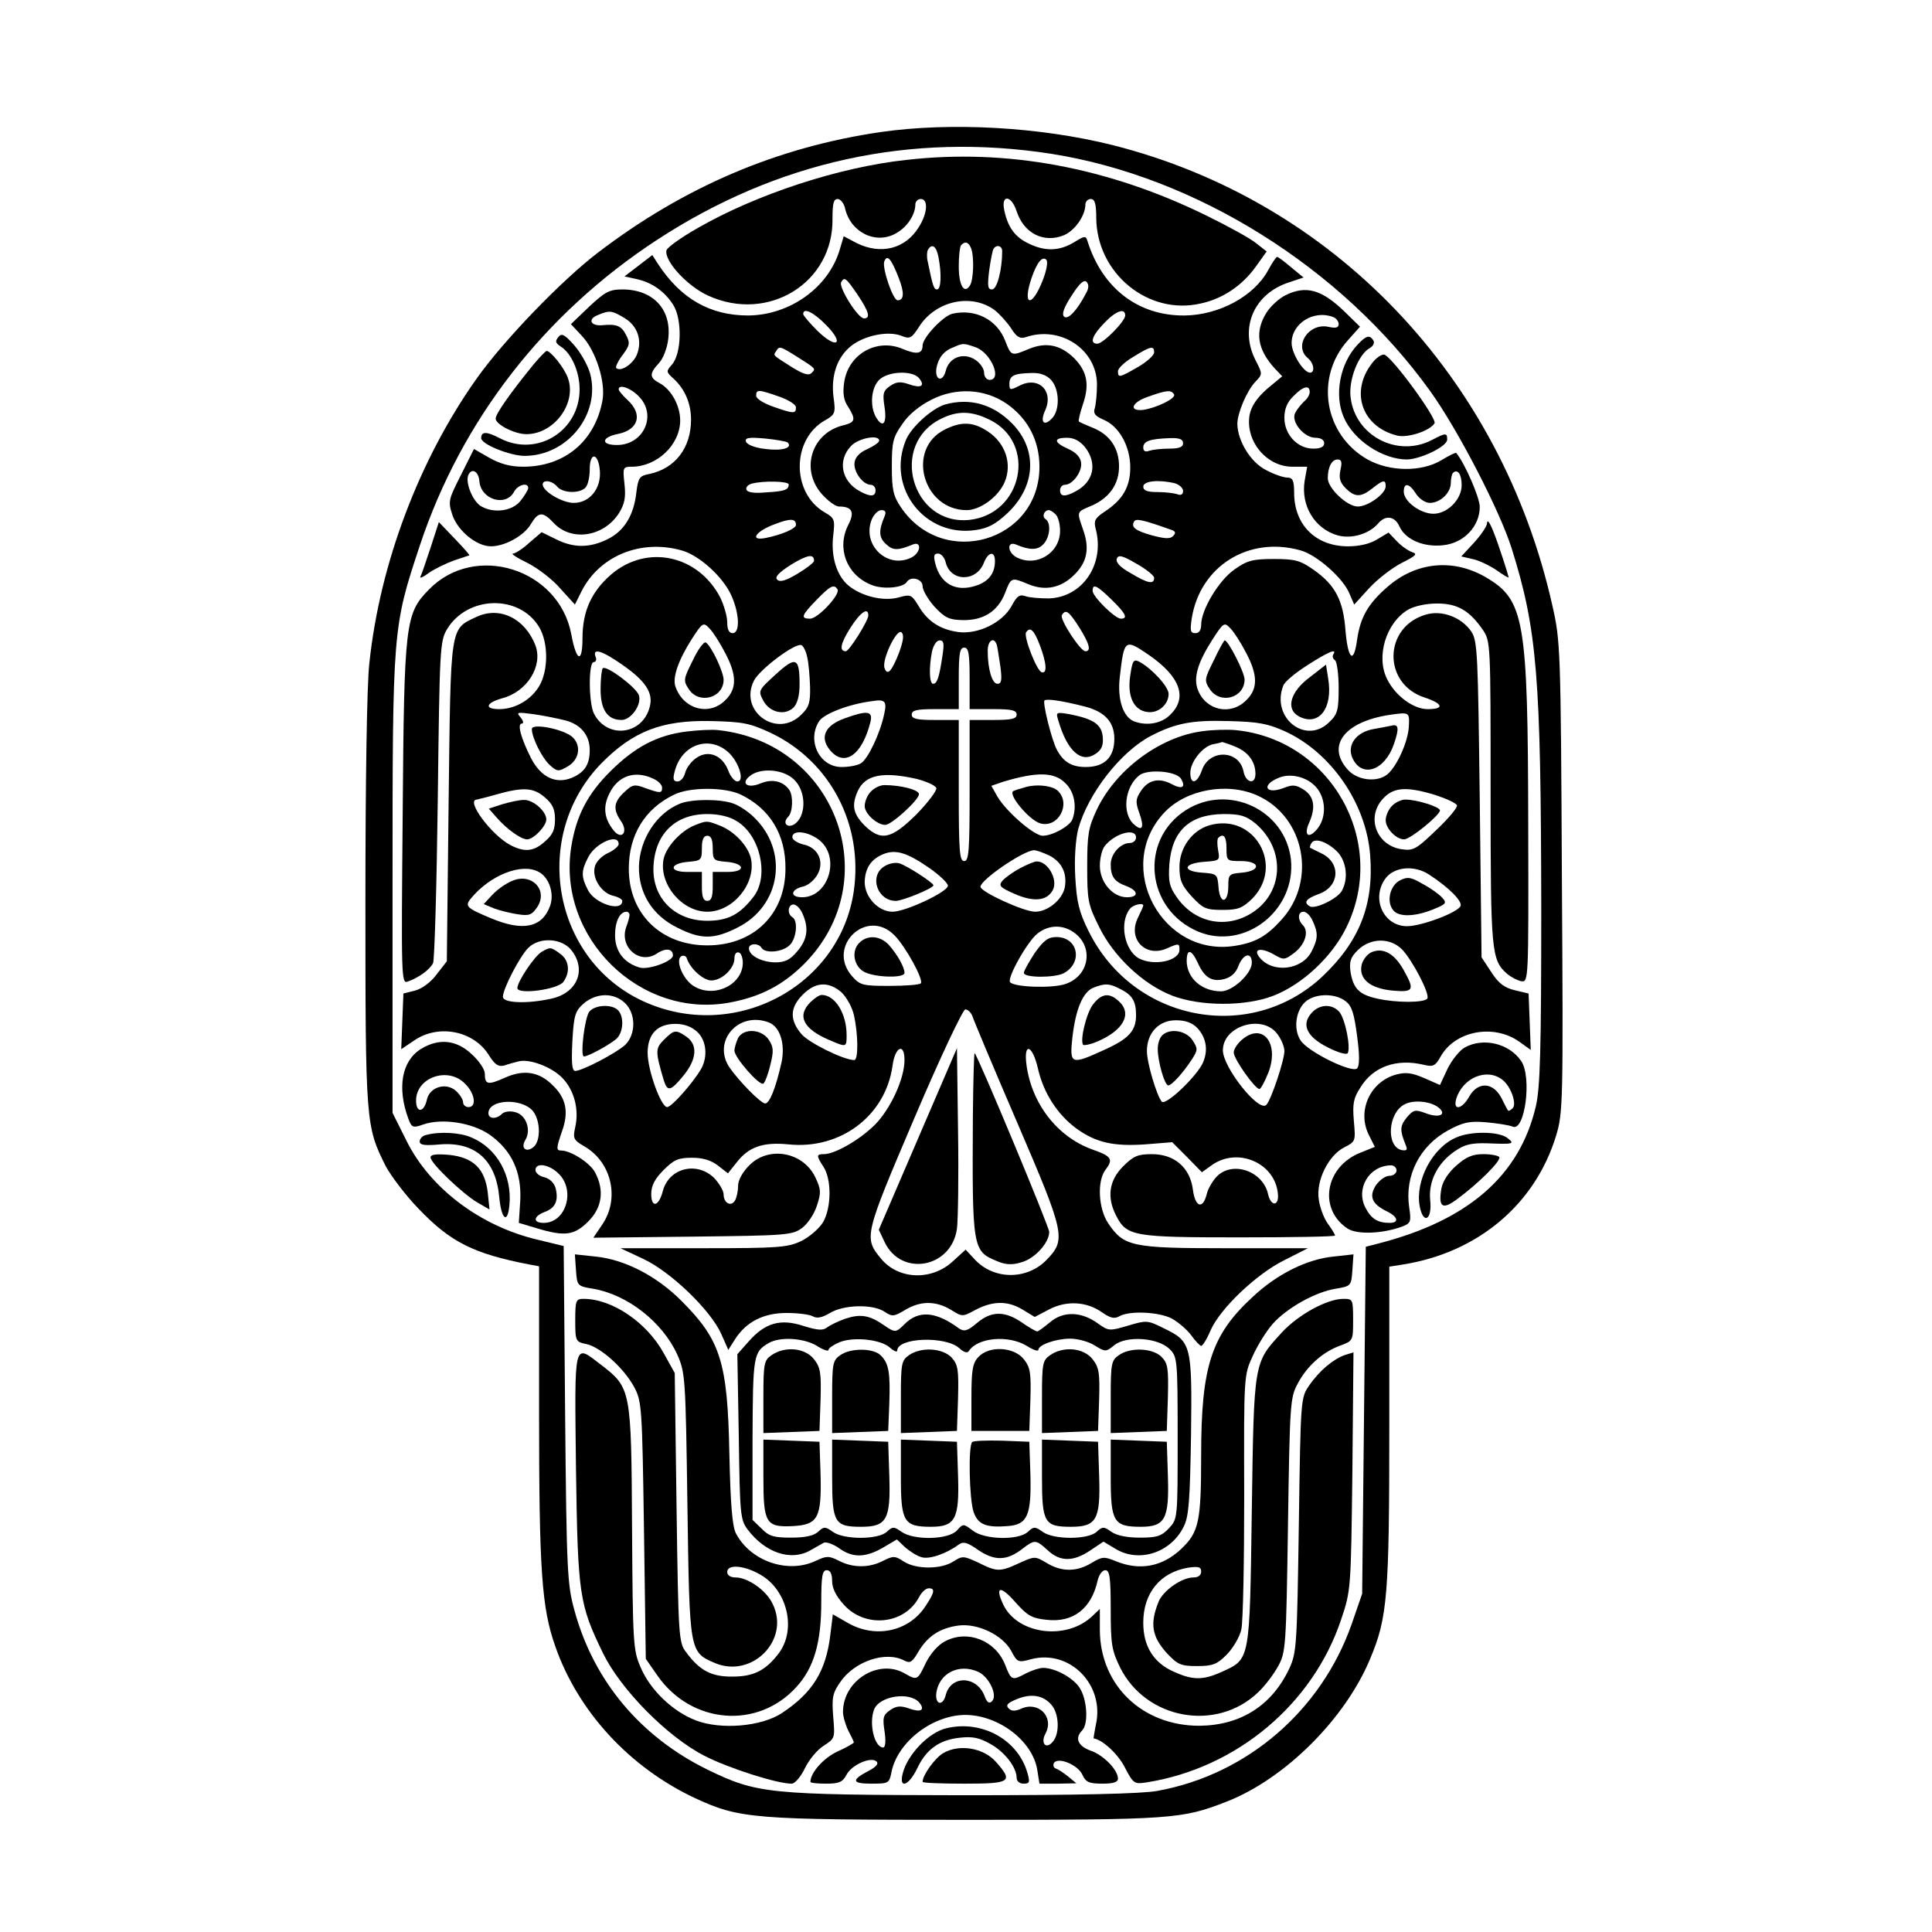 <?xml version="1.0" standalone="no"?>
<!DOCTYPE svg PUBLIC "-//W3C//DTD SVG 20010904//EN"
 "http://www.w3.org/TR/2001/REC-SVG-20010904/DTD/svg10.dtd">
<svg version="1.0" xmlns="http://www.w3.org/2000/svg"
 width="534pt" height="534pt" viewBox="0 0 534 534"
 preserveAspectRatio="xMidYMid meet">
<g transform="translate(0,534) scale(0.1,-0.1)"
fill="#000000" stroke="none">
<path d="M2434 4975 c-287 -42 -544 -152 -781 -333 -100 -76 -262 -244 -336
-349 -158 -223 -267 -510 -296 -785 -7 -56 -11 -335 -11 -661 0 -611 1 -620
56 -730 15 -28 56 -82 91 -118 88 -92 151 -124 306 -154 l27 -5 0 -403 c0
-436 7 -541 45 -648 63 -180 205 -334 386 -419 124 -57 157 -60 749 -60 573 0
597 2 722 51 160 63 326 228 395 394 48 114 53 174 53 644 l0 440 38 6 c207
33 365 166 423 356 19 63 20 88 16 715 -3 629 -4 652 -26 749 -142 635 -606
1120 -1216 1274 -200 50 -446 64 -641 36z m471 -60 c401 -63 803 -315 1048
-656 77 -107 192 -330 225 -434 71 -226 81 -355 82 -995 0 -393 -3 -497 -15
-548 -45 -192 -187 -315 -435 -379 l-35 -9 -5 -479 -5 -480 -29 -84 c-84 -239
-289 -416 -537 -461 -44 -8 -215 -12 -539 -12 -537 1 -567 4 -705 71 -185 91
-314 245 -367 439 -20 72 -22 107 -26 543 l-4 465 -70 17 c-160 37 -300 143
-365 275 l-38 76 0 630 c0 710 0 711 76 940 115 345 343 639 655 843 332 217
702 298 1089 238z"/>
<path d="M2505 4898 c-186 -20 -414 -95 -576 -188 -46 -26 -85 -54 -87 -62 -6
-30 58 -99 115 -125 166 -76 347 35 344 213 0 41 3 54 14 54 8 0 18 -12 21
-27 16 -67 87 -100 142 -67 30 17 52 51 52 79 0 8 7 15 15 15 21 0 19 -39 -5
-77 -37 -61 -105 -78 -172 -45 l-36 19 -11 -37 c-31 -105 -138 -181 -253 -182
-105 0 -186 46 -249 142 l-16 25 -39 -30 -38 -29 32 -7 c43 -9 79 -34 103 -72
25 -40 23 -135 -4 -165 -16 -18 -16 -20 4 -38 32 -29 49 -69 49 -114 0 -78
-44 -135 -115 -150 -27 -5 -31 -10 -36 -50 -7 -64 -33 -107 -79 -130 -50 -25
-95 -25 -144 0 l-39 19 -34 -29 c-18 -17 -39 -30 -45 -30 -7 0 11 -12 40 -26
28 -14 70 -46 91 -71 l40 -44 19 38 c50 97 163 143 275 112 49 -13 115 -73
138 -124 23 -50 25 -105 4 -105 -10 0 -15 10 -15 30 0 17 -9 47 -19 68 -61
118 -203 149 -302 64 -54 -47 -79 -101 -79 -176 0 -71 -17 -65 -31 11 -34 181
-266 254 -393 124 -66 -67 -69 -91 -73 -623 -4 -450 -4 -468 14 -461 31 11 61
33 70 51 4 9 10 213 13 452 5 415 6 437 25 470 56 94 200 98 255 7 26 -43 26
-121 0 -164 -23 -38 -67 -63 -110 -63 -42 0 -38 17 8 30 69 18 113 89 92 146
-29 75 -99 109 -163 79 -74 -35 -71 -19 -77 -511 l-5 -441 -28 -36 c-16 -22
-41 -40 -60 -45 l-32 -8 -3 -77 -3 -77 37 25 c67 45 163 26 205 -41 17 -27 26
-33 43 -29 11 4 29 9 38 11 30 9 93 -15 122 -45 33 -34 47 -87 36 -136 -7 -32
-5 -36 26 -54 75 -44 97 -144 49 -215 l-25 -37 274 3 c260 3 276 4 303 24 15
11 34 39 41 62 12 36 11 45 -4 77 -33 71 -129 89 -183 34 -19 -19 -31 -41 -31
-57 0 -15 -4 -33 -9 -41 -11 -17 -31 -6 -31 18 0 10 -12 30 -26 45 -48 47
-125 28 -142 -36 -11 -43 -32 -48 -32 -8 0 23 10 42 34 66 29 29 41 34 79 34
30 0 53 -7 72 -22 l27 -21 24 30 c33 43 73 57 143 50 144 -15 269 79 288 218
7 52 33 64 33 15 0 -51 -38 -134 -81 -178 -42 -42 -111 -82 -142 -82 -21 0
-21 -4 -1 -35 23 -35 22 -113 -1 -153 -11 -18 -38 -41 -60 -52 -38 -18 -63
-20 -271 -20 l-229 0 64 -30 c76 -36 186 -142 215 -208 l19 -43 19 30 c31 48
79 72 142 72 31 0 63 -4 72 -9 12 -7 26 -4 48 9 38 23 117 25 150 4 22 -15 27
-14 57 4 43 26 85 26 127 1 32 -20 32 -20 69 0 48 25 89 25 130 0 l33 -20 40
21 c48 25 104 22 147 -9 22 -15 33 -18 47 -10 28 16 109 12 144 -6 17 -9 42
-30 54 -46 12 -17 25 -30 28 -30 4 0 16 19 26 43 27 61 127 156 204 194 l65
33 -230 0 c-257 0 -279 5 -322 69 -27 40 -31 116 -8 147 23 30 18 38 -36 57
-97 35 -168 127 -182 235 -8 63 17 54 32 -12 15 -66 53 -126 106 -165 54 -39
102 -50 190 -44 l75 6 41 -41 41 -42 28 20 c71 50 174 6 182 -79 4 -35 -19
-37 -27 -2 -14 65 -100 94 -143 48 -11 -12 -24 -34 -27 -49 -11 -42 -32 -34
-38 15 -8 60 -51 97 -113 97 -39 0 -51 -5 -80 -34 -39 -39 -45 -86 -19 -136
29 -57 48 -60 340 -60 146 0 265 2 265 5 0 3 -9 18 -20 33 -11 15 -22 45 -25
67 -8 52 27 122 71 144 31 16 31 17 26 73 -4 47 -1 63 18 92 35 58 100 81 175
63 26 -6 32 -4 47 23 40 71 146 91 217 41 l32 -23 -3 78 -3 78 -38 9 c-29 7
-45 19 -65 50 l-27 41 -5 436 c-5 400 -6 438 -23 464 -27 40 -82 61 -127 47
-117 -35 -118 -192 -2 -229 51 -17 55 -32 8 -32 -39 0 -88 36 -111 81 -33 62
-5 157 57 194 18 10 50 17 80 17 56 0 89 -19 126 -72 22 -33 22 -34 22 -452 0
-441 2 -461 46 -500 11 -9 28 -18 39 -20 20 -3 20 2 19 432 -1 569 -10 622
-118 685 -90 52 -192 42 -271 -27 -54 -47 -75 -84 -84 -146 -9 -68 -25 -56
-32 24 -6 84 -28 127 -88 169 -37 26 -51 30 -110 30 -58 0 -74 -4 -109 -29
-43 -30 -92 -111 -92 -153 0 -15 -6 -23 -16 -23 -14 0 -15 7 -10 41 23 144
157 228 300 188 45 -12 119 -77 136 -120 l13 -30 41 45 c23 25 63 56 90 70 40
20 45 25 29 30 -11 4 -30 17 -42 30 l-23 24 -32 -19 c-19 -12 -49 -19 -80 -19
-89 0 -149 59 -149 148 0 34 -4 42 -19 42 -10 0 -37 9 -59 21 -42 21 -78 80
-79 127 0 30 26 92 50 117 20 21 20 21 0 60 -45 89 -4 184 94 215 l39 13 -34
28 c-19 16 -36 29 -39 29 -3 0 -14 -17 -25 -37 -39 -72 -136 -124 -231 -125
-128 -1 -227 75 -268 205 -5 16 -7 16 -38 -3 -40 -24 -79 -25 -123 -4 -39 18
-59 45 -69 92 -10 45 19 44 34 -2 20 -61 75 -89 131 -66 30 13 59 54 59 85 0
8 7 15 15 15 11 0 15 -13 15 -52 1 -153 143 -270 288 -237 61 13 115 49 153
102 l30 42 -28 22 c-15 13 -77 47 -138 77 -271 133 -552 186 -830 154z m179
-244 c9 -23 7 -87 -3 -103 -16 -25 -31 0 -31 53 0 29 3 56 7 59 11 11 20 8 27
-9z m-90 -25 c9 -47 7 -89 -4 -89 -9 0 -12 10 -26 78 -3 13 -2 27 1 32 11 18
23 10 29 -21z m176 17 c0 -51 -14 -106 -28 -106 -12 0 -13 9 -8 52 4 28 9 55
12 60 8 13 24 9 24 -6z m-286 -74 c16 -41 15 -62 -3 -62 -13 0 -43 89 -37 107
8 21 19 9 40 -45z m398 -7 c-30 -77 -57 -71 -31 6 15 44 30 62 41 51 5 -5 1
-29 -10 -57z m-512 -39 c32 -48 37 -66 18 -66 -17 0 -71 87 -63 100 9 15 12
14 45 -34z m631 2 c-25 -48 -50 -73 -60 -63 -7 7 0 26 21 58 21 33 34 45 41
38 7 -7 7 -18 -2 -33z m-252 -45 c14 -11 35 -34 46 -51 15 -24 25 -29 40 -24
96 33 197 -34 197 -131 0 -25 -3 -55 -6 -65 -5 -15 1 -22 24 -32 43 -18 74
-73 74 -132 0 -54 -21 -90 -72 -123 -25 -17 -29 -24 -24 -45 27 -98 -35 -191
-129 -194 -24 0 -53 2 -64 6 -17 6 -24 1 -39 -27 -25 -46 -93 -79 -147 -72
-50 7 -85 29 -110 72 -19 31 -22 33 -54 24 -42 -12 -101 2 -138 31 -34 27 -51
81 -44 140 5 44 4 48 -24 64 -92 54 -91 202 1 254 28 16 30 20 24 63 -8 61 10
113 50 144 37 28 100 41 137 27 24 -10 29 -7 50 26 46 71 144 92 208 45z
m-465 -42 c52 -53 28 -67 -25 -15 -21 21 -39 42 -39 46 0 19 29 5 64 -31z
m826 27 c0 -16 -61 -78 -77 -78 -22 0 -15 22 19 57 32 34 58 43 58 21z m-907
-114 c54 -34 52 -33 40 -45 -8 -8 -23 -3 -54 16 -55 35 -52 32 -44 44 9 15 10
15 58 -15z m987 12 c0 -8 -20 -26 -44 -40 -52 -30 -56 -31 -56 -12 0 8 19 26
43 40 48 30 57 31 57 12z m-1037 -122 c26 -9 47 -22 47 -30 0 -18 -6 -18 -63
2 -26 9 -47 22 -47 30 0 18 6 18 63 -2z m1092 6 c7 -11 -50 -38 -86 -43 -40
-4 -31 21 13 36 53 19 65 20 73 7z m-1068 -133 c15 -15 -15 -24 -61 -18 -29 3
-51 12 -54 20 -4 11 7 13 52 9 31 -3 59 -8 63 -11z m1093 -2 c0 -11 -11 -15
-39 -15 -22 0 -46 -3 -55 -6 -10 -4 -16 -1 -16 9 0 18 19 24 73 26 27 1 37 -3
37 -14z m-1090 -114 c0 -15 -11 -19 -64 -22 -31 -3 -51 0 -53 8 -2 6 4 13 14
16 33 9 103 7 103 -2z m1068 3 c12 -4 22 -13 22 -21 0 -10 -6 -13 -16 -9 -9 3
-33 6 -55 6 -28 0 -39 4 -39 15 0 16 44 20 88 9z m-1048 -115 c0 -10 -39 -27
-84 -36 -46 -9 -27 19 25 38 44 17 59 16 59 -2z m1039 -14 c11 -4 11 -9 3 -17
-8 -8 -23 -7 -57 2 -47 13 -60 23 -50 39 5 9 28 3 104 -24z m-989 -85 c0 -5
-21 -21 -46 -36 -32 -19 -48 -24 -56 -16 -7 7 4 19 38 41 46 28 64 31 64 11z
m940 -47 c0 -19 -17 -16 -65 13 -29 16 -42 30 -38 40 4 11 15 9 54 -14 27 -15
49 -33 49 -39z m-875 -32 c8 -14 -54 -81 -76 -81 -27 0 -24 9 18 52 39 40 48
44 58 29z m757 -28 c39 -38 47 -53 26 -53 -16 0 -78 61 -78 77 0 21 12 15 52
-24z m-672 -44 c0 -15 -53 -99 -62 -99 -19 0 -15 21 12 64 28 44 50 59 50 35z
m583 -33 c28 -45 34 -66 17 -66 -14 0 -72 89 -65 100 11 17 19 11 48 -34z
m-979 -70 c33 -62 33 -100 1 -131 -44 -45 -116 -26 -138 37 -9 25 8 73 44 130
31 48 33 49 50 31 10 -10 29 -40 43 -67z m1440 0 c33 -62 33 -100 1 -131 -43
-44 -112 -29 -134 28 -13 33 -1 75 40 139 31 48 33 49 50 31 10 -10 29 -40 43
-67z m-959 0 c-20 -51 -32 -65 -40 -43 -9 22 34 112 47 99 7 -7 5 -23 -7 -56z
m389 21 c19 -50 21 -80 5 -75 -14 5 -50 98 -43 110 11 17 22 7 38 -35z m-269
-29 c-9 -61 -15 -78 -26 -78 -10 0 -12 43 -3 89 4 18 13 31 21 31 12 0 13 -9
8 -42z m150 30 c2 -7 6 -34 10 -60 5 -38 3 -48 -8 -48 -15 0 -27 41 -27 91 0
29 17 40 25 17z m-524 -34 c4 -16 7 -53 8 -82 1 -44 -3 -57 -24 -77 -67 -68
-174 9 -131 94 17 32 113 104 131 98 5 -2 13 -17 16 -33z m944 6 c87 -60 108
-118 60 -165 -24 -25 -65 -32 -100 -19 -31 12 -47 61 -40 122 12 106 14 107
80 62z m-495 -65 l0 -85 65 0 c51 0 65 -3 65 -15 0 -12 -14 -15 -65 -15 l-65
0 0 -195 c0 -167 -2 -195 -15 -195 -13 0 -15 28 -15 195 l0 195 -65 0 c-51 0
-65 3 -65 15 0 12 14 15 65 15 l65 0 0 85 c0 69 3 85 15 85 12 0 15 -16 15
-85z m-959 37 c63 -44 85 -77 75 -115 -19 -78 -117 -91 -154 -20 -15 28 -16
143 -1 143 6 0 9 7 5 15 -9 25 18 17 75 -23z m1964 29 c-3 -5 -1 -12 5 -16 5
-3 10 -38 10 -76 0 -61 -3 -73 -25 -94 -65 -66 -163 11 -128 100 3 10 33 35
66 56 59 38 84 48 72 30z m-1241 -164 c-11 -54 -46 -127 -65 -137 -10 -6 -33
-10 -53 -10 -62 0 -97 75 -61 128 15 20 82 46 145 54 36 6 42 0 34 -35z m551
21 c58 -14 85 -43 85 -90 0 -51 -27 -78 -79 -78 -39 0 -62 14 -80 48 -14 26
-40 130 -34 136 6 5 45 0 108 -16z m-1433 -39 c43 -11 68 -41 68 -82 0 -40
-14 -62 -50 -77 -44 -18 -85 2 -112 54 -28 55 -39 96 -26 96 6 0 5 7 -3 17
-13 15 -10 15 36 9 28 -4 67 -12 87 -17z m2332 -17 c-2 -42 -33 -110 -59 -132
-29 -24 -85 -17 -111 14 -58 66 -7 131 116 150 56 8 56 8 54 -32z m-1763 -18
c163 -78 255 -252 229 -436 -38 -266 -332 -421 -583 -305 -251 116 -310 458
-114 658 87 88 167 119 302 116 89 -2 108 -6 166 -33z m1422 4 c127 -59 223
-199 234 -341 11 -138 -30 -240 -133 -337 -200 -186 -522 -123 -645 126 -27
54 -33 81 -37 150 -3 51 1 103 8 132 27 98 117 214 201 258 68 35 113 44 214
41 84 -2 109 -7 158 -29z m-1019 -131 c27 -7 51 -18 54 -25 2 -7 -23 -40 -55
-73 -70 -69 -98 -75 -144 -30 -31 32 -36 55 -18 95 21 45 70 54 163 33z m411
-12 c25 -24 32 -65 19 -100 -8 -19 -55 -45 -82 -45 -24 0 -101 67 -125 108
l-17 30 32 11 c93 28 142 28 173 -4z m-1439 -39 c21 -18 28 -32 28 -61 0 -29
-7 -43 -28 -61 -31 -28 -56 -30 -95 -10 -53 28 -125 125 -93 126 4 1 30 7 57
15 72 20 100 18 131 -9z m2463 6 c30 -10 56 -22 58 -28 2 -6 -24 -37 -57 -68
-57 -55 -64 -58 -98 -53 -70 12 -97 92 -47 142 29 30 66 31 144 7z m-1402
-200 c29 -20 53 -43 53 -50 0 -17 -117 -72 -153 -72 -39 0 -77 40 -77 82 1 38
17 63 51 77 34 14 65 5 126 -37z m334 33 c34 -18 49 -49 42 -88 -7 -34 -47
-67 -82 -67 -31 0 -151 55 -151 69 0 19 118 100 148 101 7 0 26 -7 43 -15z
m-1412 -45 c29 -15 44 -61 31 -95 -22 -59 -75 -70 -163 -33 -67 28 -73 33 -56
54 53 65 141 100 188 74z m2462 -8 c55 -36 91 -73 86 -86 -7 -18 -108 -56
-148 -56 -66 0 -101 79 -58 134 25 31 80 35 120 8z m-1479 -167 c31 -31 82
-124 73 -133 -4 -4 -43 -7 -87 -7 -75 0 -81 2 -104 28 -70 82 42 189 118 112z
m500 5 c52 -41 37 -119 -28 -140 -35 -12 -139 -9 -152 5 -10 10 48 114 76 135
32 25 72 25 104 0z m-1393 -46 c43 -54 17 -118 -54 -134 -66 -15 -135 -13
-135 5 0 22 47 112 70 135 31 31 93 27 119 -6z m2296 2 c29 -30 78 -124 70
-136 -8 -12 -87 -12 -139 0 -49 11 -65 27 -73 72 -4 30 -1 41 20 62 35 34 89
35 122 2z m-1550 -118 c14 -13 30 -41 35 -63 12 -52 13 -125 1 -125 -29 0
-126 48 -146 72 -33 39 -32 73 4 109 35 35 70 37 106 7z m774 7 c31 -16 41
-33 41 -71 0 -43 -20 -65 -86 -95 -94 -43 -98 -42 -90 33 9 79 29 126 58 138
33 13 45 12 77 -5z m-1372 -37 c31 -29 31 -87 1 -116 -25 -23 -119 -72 -138
-72 -9 0 -11 21 -8 82 4 73 8 84 32 105 35 29 82 30 113 1z m1993 4 c17 -13
23 -35 31 -96 7 -51 7 -82 0 -89 -14 -14 -136 46 -156 77 -22 33 -13 89 18
111 29 20 80 19 107 -3z m-1033 -39 c3 -10 59 -144 125 -297 132 -307 135
-322 81 -378 -54 -56 -145 -56 -198 0 l-26 28 -34 -31 c-58 -55 -150 -53 -199
5 -49 59 -48 63 91 389 71 167 134 300 141 301 7 0 15 -8 19 -17z m-562 -19
c31 -12 46 -59 35 -111 -16 -71 -33 -113 -45 -113 -12 0 -73 62 -99 100 -48
72 25 156 109 124z m1184 -15 c25 -27 31 -61 16 -96 -17 -38 -103 -120 -114
-108 -14 17 -41 107 -41 140 0 50 33 85 80 85 27 0 45 -7 59 -21z m-1382 -11
c26 -24 30 -70 10 -104 -24 -40 -81 -104 -93 -104 -17 0 -54 102 -54 150 0 52
27 80 77 80 24 0 45 -8 60 -22z m1602 -4 c12 -15 21 -37 21 -49 0 -26 -37
-136 -50 -149 -21 -21 -120 104 -120 151 0 67 107 100 149 47z"/>
<path d="M2633 4473 c-25 -5 -83 -66 -83 -88 0 -23 -16 -26 -56 -9 -72 30
-151 -16 -161 -95 -4 -28 -1 -48 11 -65 22 -35 20 -43 -11 -51 -89 -20 -122
-121 -62 -190 17 -19 38 -35 48 -35 36 0 44 -15 26 -50 -33 -64 -6 -138 62
-166 32 -14 88 -9 99 7 11 18 44 9 44 -11 0 -11 15 -37 33 -57 29 -31 40 -36
78 -37 57 -1 97 24 117 75 17 44 17 44 65 24 46 -19 90 -10 126 26 36 35 43
73 25 124 -18 53 -20 49 25 68 48 22 74 59 74 108 0 50 -25 87 -71 106 -20 8
-38 16 -40 18 -2 2 3 23 11 47 19 55 12 91 -24 128 -38 37 -77 45 -124 26 -50
-21 -50 -21 -67 23 -23 58 -82 88 -145 74z m64 -93 c42 -15 74 -90 38 -90 -8
0 -15 9 -15 20 0 11 -11 27 -25 36 -33 21 -72 6 -81 -31 -8 -32 -30 -27 -26 6
5 29 20 49 47 59 27 12 28 12 62 0z m-157 -85 c18 -22 6 -29 -28 -17 -23 8
-35 7 -52 -5 -19 -13 -21 -21 -15 -59 7 -47 -6 -59 -25 -25 -16 31 -12 79 10
101 24 24 91 27 110 5z m365 -5 c24 -26 25 -85 2 -107 -22 -23 -33 -9 -18 23
24 54 -19 95 -71 68 -26 -13 -28 -13 -28 5 0 23 13 29 61 30 24 1 42 -6 54
-19z m-121 -67 c58 -41 89 -102 89 -173 0 -207 -266 -285 -383 -112 -21 31
-25 49 -25 113 0 67 3 80 29 117 17 26 48 51 80 67 68 35 149 31 210 -12z
m-354 -101 c0 -5 -15 -15 -32 -23 -21 -9 -34 -22 -36 -37 -4 -25 23 -62 45
-62 7 0 13 -7 13 -15 0 -18 -14 -19 -43 -3 -51 27 -63 85 -25 125 20 22 78 33
78 15z m569 -18 c35 -45 24 -96 -26 -122 -29 -16 -43 -15 -43 3 0 8 6 15 13
15 22 0 49 37 45 62 -2 15 -15 28 -35 37 -41 18 -42 31 -4 31 20 0 36 -9 50
-26z m-554 -191 c-17 -40 -16 -59 4 -77 19 -18 33 -18 74 -1 24 10 23 -21 -2
-35 -66 -35 -139 32 -112 103 6 15 18 27 27 27 11 0 14 -5 9 -17z m473 5 c7
-7 12 -27 12 -45 0 -62 -66 -102 -121 -73 -25 14 -26 45 -1 35 37 -16 60 -16
75 0 19 18 23 60 7 70 -11 7 -4 25 9 25 4 0 12 -5 19 -12z m-304 -133 c14 -54
86 -54 106 1 12 29 30 32 30 3 0 -34 -18 -57 -53 -68 -55 -18 -98 5 -112 62
-5 20 -4 27 8 27 8 0 18 -11 21 -25z"/>
<path d="M2612 4222 c-36 -11 -93 -62 -108 -98 -55 -132 52 -270 193 -249 35
5 56 17 89 48 77 74 82 174 12 246 -53 54 -117 72 -186 53z m123 -42 c132 -64
92 -261 -56 -277 -159 -16 -222 208 -79 279 46 23 84 23 135 -2z"/>
<path d="M2612 4153 c-108 -53 -62 -223 60 -223 37 0 88 37 105 78 21 50 2
107 -46 139 -40 27 -73 29 -119 6z"/>
<path d="M1915 3515 c-26 -52 -27 -56 -11 -80 28 -43 96 -24 96 26 0 22 -34
94 -49 103 -5 4 -22 -19 -36 -49z"/>
<path d="M3355 3515 c-26 -52 -27 -56 -11 -80 29 -43 96 -24 96 27 0 19 -45
108 -55 108 -2 0 -16 -25 -30 -55z"/>
<path d="M2144 3476 c-48 -44 -49 -45 -34 -73 18 -33 60 -42 84 -18 10 11 16
33 16 63 0 75 -10 79 -66 28z"/>
<path d="M3124 3473 c-9 -58 10 -97 48 -101 30 -4 58 21 58 50 0 20 -46 70
-81 89 -16 8 -19 3 -25 -38z"/>
<path d="M1666 3493 c-3 -3 -6 -30 -6 -58 0 -57 19 -85 58 -85 26 0 56 42 48
68 -7 22 -90 84 -100 75z"/>
<path d="M3620 3468 c-54 -40 -67 -88 -30 -108 55 -29 95 22 81 105 l-6 38
-45 -35z"/>
<path d="M2336 3355 c-55 -19 -71 -52 -43 -87 40 -50 90 -16 113 77 7 30 -9
32 -70 10z"/>
<path d="M2925 3349 c25 -86 64 -120 104 -92 16 11 21 23 19 46 -3 35 -26 50
-92 63 -37 6 -38 6 -31 -17z"/>
<path d="M1470 3325 c0 -24 28 -80 50 -100 20 -18 24 -18 48 -4 33 18 40 58
14 82 -25 22 -112 39 -112 22z"/>
<path d="M3845 3334 c-5 -1 -27 -5 -48 -9 -48 -8 -75 -44 -59 -80 26 -57 90
-35 115 39 15 44 13 56 -8 50z"/>
<path d="M1897 3318 c-80 -10 -141 -42 -208 -108 -65 -64 -96 -124 -110 -210
-40 -251 190 -477 438 -431 85 16 147 48 206 107 228 230 88 611 -238 646 -16
2 -56 0 -88 -4z m120 -61 c27 -28 41 -77 21 -77 -7 0 -19 13 -25 30 -16 42
-54 58 -87 36 -14 -9 -28 -27 -32 -41 -3 -14 -13 -25 -21 -25 -12 0 -14 7 -8
28 19 76 99 102 152 49z m178 -72 c32 -31 34 -93 6 -119 -21 -19 -42 -3 -22
17 12 12 14 56 3 73 -17 25 -47 32 -79 19 -38 -16 -58 0 -28 22 31 22 92 16
120 -12z m-390 3 c14 -6 25 -17 25 -25 0 -16 -5 -16 -47 -1 -29 11 -35 10 -58
-12 -29 -27 -31 -47 -9 -79 22 -31 2 -55 -21 -25 -25 32 -29 64 -11 100 23 49
70 66 121 42z m242 -44 c81 -39 125 -111 124 -205 0 -126 -88 -212 -216 -212
-128 0 -217 87 -217 212 0 93 44 165 124 204 43 22 140 22 185 1z m220 -128
c56 -49 22 -156 -50 -156 -35 0 -32 22 4 30 13 3 30 18 38 32 21 36 2 76 -39
84 -16 4 -30 13 -30 20 0 22 46 16 77 -10z m-557 -9 c0 -6 -14 -18 -30 -25
-17 -8 -33 -24 -36 -38 -8 -31 18 -72 51 -80 14 -3 25 -10 25 -14 0 -32 -76
-8 -95 30 -19 37 -19 53 1 91 20 39 84 67 84 36z m508 -192 c18 -40 14 -71
-14 -104 -20 -24 -34 -31 -62 -31 -38 1 -72 19 -72 39 0 14 27 15 35 1 10 -16
57 -12 77 7 19 17 25 68 8 78 -15 9 -12 35 3 35 8 0 19 -11 25 -25z m-478 -4
c0 -5 -4 -20 -9 -33 -20 -55 36 -105 84 -74 25 17 45 14 45 -5 0 -16 -69 -41
-93 -33 -43 13 -67 45 -67 89 0 38 13 65 32 65 4 0 8 -4 8 -9z m313 -137 c-5
-60 -84 -94 -138 -58 -28 19 -49 70 -32 81 6 3 13 1 15 -5 9 -29 46 -62 68
-62 29 0 64 33 64 61 0 12 5 19 13 16 6 -2 11 -17 10 -33z"/>
<path d="M1880 3119 c-65 -26 -112 -98 -114 -174 -1 -74 37 -135 106 -169 65
-33 101 -33 166 0 121 60 143 213 45 306 -15 15 -41 32 -56 37 -35 13 -113 13
-147 0z m157 -49 c64 -39 89 -150 47 -207 -38 -50 -71 -68 -129 -68 -87 0
-149 59 -149 142 1 95 58 153 149 153 32 0 62 -7 82 -20z"/>
<path d="M1920 3059 c-39 -16 -79 -60 -86 -94 -13 -69 51 -145 121 -145 70 0
134 76 121 145 -7 36 -47 79 -89 94 -33 13 -34 13 -67 0z m50 -63 c0 -33 2
-35 37 -38 52 -4 56 -28 4 -28 l-41 0 0 -40 c0 -29 -4 -40 -15 -40 -11 0 -15
11 -15 40 l0 40 -41 0 c-52 0 -48 24 4 28 35 3 37 5 37 38 0 24 5 34 15 34 10
0 15 -10 15 -34z"/>
<path d="M3324 3319 c-118 -15 -241 -107 -293 -218 -23 -49 -26 -69 -26 -156
0 -93 2 -105 33 -167 40 -82 122 -159 202 -190 78 -30 204 -30 280 0 80 31
162 108 201 188 117 237 -42 520 -306 546 -22 2 -63 1 -91 -3z m91 -43 c36
-15 55 -42 55 -75 0 -31 -27 -25 -33 7 -12 60 -95 62 -115 3 -13 -37 -32 -41
-32 -7 0 30 34 73 63 79 12 2 23 5 25 6 1 0 18 -5 37 -13z m-151 -88 c15 -25
3 -31 -28 -14 -34 17 -63 10 -83 -21 -14 -21 -15 -30 -4 -60 14 -39 9 -52 -13
-33 -36 29 -28 105 13 137 23 18 101 12 115 -9z m374 -24 c27 -31 29 -83 3
-115 -24 -29 -38 -18 -23 16 19 42 15 73 -14 92 -22 14 -31 15 -56 5 -50 -19
-63 8 -14 28 32 14 79 3 104 -26z m-162 -23 c130 -59 164 -234 67 -342 -42
-47 -73 -64 -128 -73 -203 -34 -338 218 -197 368 60 64 174 85 258 47z m-336
-116 c0 -8 -8 -15 -17 -15 -26 0 -53 -30 -53 -59 0 -34 10 -48 43 -60 34 -13
35 -31 2 -31 -40 0 -75 42 -75 87 0 21 6 45 13 54 28 36 87 52 87 24z m558
-41 c24 -27 29 -73 11 -106 -12 -22 -74 -52 -89 -43 -18 11 -10 21 25 34 57
20 62 84 10 111 -17 8 -32 16 -34 17 -1 1 0 7 4 13 10 16 46 2 73 -26z m-538
-147 c0 -2 -7 -18 -15 -34 -29 -59 22 -111 81 -84 32 14 34 14 34 -4 0 -31
-70 -46 -112 -24 -40 22 -55 99 -25 137 8 11 37 18 37 9z m468 -42 c16 -34 15
-50 -3 -85 -26 -51 -107 -61 -143 -17 -20 24 2 29 37 10 29 -17 31 -17 58 3
30 23 42 59 24 77 -15 15 -14 37 2 37 8 0 19 -11 25 -25z m-317 -117 c18 -40
39 -53 73 -44 19 5 32 17 39 36 13 34 37 40 37 9 0 -30 -53 -79 -85 -79 -53 0
-94 36 -95 83 0 36 13 34 31 -5z"/>
<path d="M3278 3101 c-130 -83 -111 -275 34 -336 128 -53 271 59 256 200 -16
137 -173 210 -290 136z m192 -37 c86 -73 78 -197 -16 -251 -71 -41 -155 -21
-202 48 -20 28 -23 44 -20 89 7 94 56 139 150 140 47 0 62 -5 88 -26z"/>
<path d="M3343 3059 c-48 -14 -83 -62 -83 -115 0 -37 6 -51 34 -82 31 -33 39
-37 85 -37 43 0 55 5 82 31 90 91 6 238 -118 203z m47 -64 c0 -34 1 -35 40
-35 54 0 56 -27 3 -32 -36 -3 -38 -5 -38 -37 0 -48 -23 -52 -27 -4 -3 37 -4
38 -46 41 -56 4 -51 26 7 30 42 3 43 4 38 31 -3 16 -3 31 0 35 15 14 23 4 23
-29z"/>
<path d="M2407 3152 c-10 -10 -17 -28 -17 -40 0 -21 34 -52 57 -52 17 0 93 69
93 85 0 12 -50 25 -96 25 -11 0 -28 -8 -37 -18z"/>
<path d="M2830 3163 c-8 -2 -21 -6 -28 -9 -20 -6 43 -82 74 -90 49 -13 85 54
48 90 -15 15 -62 20 -94 9z"/>
<path d="M1388 3117 l-37 -12 22 -25 c28 -32 67 -60 84 -60 18 0 53 37 53 55
0 23 -37 55 -62 54 -13 0 -40 -6 -60 -12z"/>
<path d="M3847 3112 c-10 -10 -17 -28 -17 -39 0 -23 29 -53 51 -53 17 0 99 67
99 80 0 10 -64 30 -96 30 -11 0 -28 -8 -37 -18z"/>
<path d="M2442 2944 c-40 -28 -16 -94 34 -94 19 0 104 35 104 43 0 7 -74 55
-95 61 -12 3 -30 -1 -43 -10z"/>
<path d="M2819 2940 c-19 -10 -41 -26 -48 -34 -12 -14 -7 -19 34 -37 53 -23
89 -19 105 11 15 29 -14 80 -45 79 -5 0 -26 -8 -46 -19z"/>
<path d="M1415 2905 c-17 -7 -41 -24 -54 -38 l-24 -26 29 -12 c16 -6 45 -13
65 -16 32 -5 39 -2 54 20 31 47 -16 96 -70 72z"/>
<path d="M3870 2907 c-28 -14 -39 -59 -19 -83 15 -19 59 -18 109 2 37 15 40
18 26 33 -9 10 -33 27 -54 38 -32 19 -42 20 -62 10z"/>
<path d="M2375 2734 c-23 -23 -15 -66 15 -81 31 -15 110 -17 110 -2 0 16 -20
51 -43 77 -24 26 -59 29 -82 6z"/>
<path d="M2860 2706 c-16 -25 -30 -49 -30 -55 0 -14 85 -14 110 -1 54 29 40
100 -20 100 -23 0 -35 -9 -60 -44z"/>
<path d="M1497 2709 c-20 -12 -67 -82 -67 -100 0 -19 112 -4 127 17 20 27 16
61 -9 78 -26 19 -27 19 -51 5z"/>
<path d="M3793 2709 c-12 -4 -25 -20 -29 -34 -10 -40 22 -67 85 -73 59 -5 62
1 30 58 -25 44 -55 61 -86 49z"/>
<path d="M2240 2570 c-38 -38 -20 -74 53 -105 47 -20 47 -20 47 14 0 60 -32
111 -69 111 -6 0 -20 -9 -31 -20z"/>
<path d="M3022 2565 c-19 -23 -38 -102 -28 -113 3 -2 19 1 36 8 75 31 101 78
62 113 -26 24 -47 21 -70 -8z"/>
<path d="M1629 2544 c-13 -16 -26 -124 -15 -124 12 0 70 32 89 48 20 17 23 62
5 80 -17 17 -63 15 -79 -4z"/>
<path d="M3625 2540 c-29 -32 -13 -66 45 -95 27 -14 52 -21 55 -16 9 16 -7 95
-23 114 -20 23 -55 22 -77 -3z"/>
<path d="M2537 2192 l-108 -251 16 -34 c46 -97 185 -72 200 37 3 23 5 144 3
270 l-3 229 -108 -251z"/>
<path d="M2689 2254 c-2 -362 -1 -372 65 -399 25 -11 43 -12 69 -4 37 10 77
54 77 84 0 14 -195 482 -206 494 -2 2 -4 -76 -5 -175z"/>
<path d="M2040 2471 c-5 -11 -10 -27 -10 -35 0 -19 69 -98 80 -91 4 3 13 25
19 51 10 39 9 50 -4 70 -20 30 -69 33 -85 5z"/>
<path d="M3212 2478 c-7 -7 -12 -23 -12 -37 0 -35 19 -101 29 -101 10 0 43 37
66 73 16 25 16 29 1 52 -18 27 -63 34 -84 13z"/>
<path d="M1835 2466 c-24 -24 -24 -32 0 -113 10 -31 19 -29 54 14 37 45 40 85
9 107 -30 21 -35 20 -63 -8z"/>
<path d="M3436 2469 c-14 -11 -26 -28 -26 -38 0 -18 59 -101 71 -101 4 0 15
21 25 46 30 79 -14 137 -70 93z"/>
<path d="M1628 4492 l-50 -48 31 -33 c38 -41 66 -128 56 -179 -21 -112 -105
-182 -219 -182 -36 0 -64 8 -94 25 l-42 24 -36 -72 c-35 -69 -36 -73 -23 -112
16 -44 67 -85 106 -85 39 0 92 30 110 61 21 35 33 36 63 4 49 -53 139 -39 181
27 16 26 19 44 15 81 -5 45 -4 47 20 47 70 0 134 61 134 128 0 41 -25 86 -57
103 -28 15 -29 26 -2 55 12 13 23 41 26 67 10 82 -42 137 -127 137 -36 0 -48
-7 -92 -48z m98 -31 c37 -22 50 -63 34 -102 -11 -26 -45 -48 -57 -36 -2 3 5
19 18 36 20 27 21 33 9 56 -13 25 -26 30 -67 26 -31 -2 -39 17 -11 28 33 14
39 13 74 -8z m39 -216 c52 -51 15 -135 -60 -135 -46 0 -43 22 5 31 55 12 67
54 25 93 -14 13 -25 26 -25 30 0 15 33 4 55 -19z m-107 -206 c4 -49 -28 -89
-72 -89 -32 0 -86 32 -86 51 0 14 26 11 40 -6 15 -18 61 -20 78 -3 7 7 12 29
12 51 0 49 24 46 28 -4z m-333 -29 c4 -51 73 -72 96 -29 10 19 39 27 39 10 0
-4 -9 -20 -21 -35 -22 -28 -72 -36 -108 -16 -23 12 -45 64 -37 86 9 22 29 12
31 -16z"/>
<path d="M3553 4524 c-18 -9 -42 -31 -53 -49 -32 -52 -25 -100 23 -153 l21
-22 -42 -35 c-28 -25 -43 -47 -48 -71 -13 -72 46 -144 118 -144 l41 0 -7 -39
c-11 -69 28 -133 92 -151 38 -10 86 4 111 33 20 24 46 21 59 -8 17 -37 67 -58
121 -52 57 6 101 52 101 106 0 26 -42 122 -65 149 -1 2 -20 -7 -41 -20 -55
-33 -143 -32 -204 2 -120 68 -147 227 -54 330 l33 37 -42 41 c-64 62 -107 74
-164 46z m131 -60 c9 -3 16 -12 16 -20 0 -10 -8 -12 -30 -7 -54 10 -95 -54
-55 -87 17 -14 20 -40 6 -40 -18 0 -51 53 -51 82 0 54 61 92 114 72z m-64
-208 c0 -7 -7 -19 -16 -26 -8 -8 -19 -21 -24 -31 -13 -24 24 -69 56 -69 15 0
24 -6 24 -15 0 -10 -10 -15 -30 -15 -44 0 -80 39 -80 85 0 25 8 44 25 60 27
28 45 32 45 11z m85 -215 c-5 -22 -1 -35 14 -50 26 -26 42 -26 74 -1 30 24 37
25 37 6 0 -21 -49 -56 -77 -56 -30 0 -83 51 -83 78 0 31 11 52 27 52 11 0 13
-7 8 -29z m335 -42 c0 -39 -39 -79 -78 -79 -36 0 -82 34 -82 61 0 26 15 24 34
-6 9 -14 26 -25 38 -25 29 0 58 28 58 55 0 12 3 25 6 28 13 12 24 -4 24 -34z"/>
<path d="M1543 4408 c-9 -11 -8 -16 7 -26 29 -18 52 -69 52 -118 0 -115 -117
-188 -219 -136 -38 20 -53 20 -53 1 0 -17 80 -49 120 -49 119 0 211 116 181
228 -7 24 -27 59 -45 79 -26 29 -34 33 -43 21z"/>
<path d="M3752 4387 c-48 -51 -65 -138 -38 -200 27 -64 108 -117 175 -117 38
1 111 36 111 55 0 19 -4 19 -42 -1 -96 -50 -213 12 -225 118 -6 48 22 119 53
136 9 5 14 14 10 21 -10 16 -20 14 -44 -12z"/>
<path d="M1475 4333 c-66 -81 -105 -137 -105 -150 0 -16 52 -43 85 -43 77 0
141 87 114 157 -10 27 -47 73 -58 73 -3 0 -19 -17 -36 -37z"/>
<path d="M3798 4343 c-69 -80 -37 -182 64 -207 29 -7 90 13 103 34 8 13 -122
190 -140 190 -7 0 -19 -8 -27 -17z"/>
<path d="M1190 3826 c-13 -39 -25 -75 -28 -80 -3 -6 8 -1 24 11 16 11 47 26
69 34 22 7 41 14 42 14 2 1 -17 22 -41 47 l-43 45 -23 -71z"/>
<path d="M4110 3893 c0 -7 -16 -31 -35 -52 l-36 -39 30 -7 c17 -3 46 -17 66
-30 19 -14 35 -23 35 -21 0 1 -9 32 -21 67 -23 70 -38 102 -39 82z"/>
<path d="M1164 2441 c-54 -33 -67 -108 -35 -194 9 -24 13 -25 41 -15 52 18
135 5 183 -28 61 -43 89 -103 85 -182 l-4 -62 50 -15 c77 -23 103 -20 142 19
38 38 45 86 19 135 -13 26 -67 61 -94 61 -14 0 -14 6 3 55 18 51 11 89 -25
124 -38 39 -81 46 -134 22 -47 -21 -55 -19 -55 12 0 11 -16 35 -36 53 -42 40
-91 45 -140 15z m121 -96 c28 -27 33 -65 10 -65 -8 0 -15 6 -15 13 0 8 -9 22
-20 32 -27 24 -72 11 -80 -24 -8 -37 -30 -38 -30 -3 0 64 88 95 135 47z m188
-76 c21 -26 22 -82 2 -99 -20 -17 -37 -4 -23 19 17 28 2 70 -28 77 -14 4 -30
2 -37 -5 -15 -15 -37 -14 -37 2 0 39 92 43 123 6z m72 -174 c46 -46 19 -135
-42 -135 -31 0 -29 18 2 30 30 11 39 31 31 65 -4 15 -16 27 -31 31 -14 3 -25
12 -25 20 0 22 39 16 65 -11z"/>
<path d="M4049 2445 c-15 -8 -36 -35 -48 -59 l-21 -45 -43 19 c-35 15 -51 17
-78 10 -73 -20 -109 -102 -75 -168 l16 -32 -40 -16 c-98 -39 -117 -156 -35
-210 27 -17 97 -14 151 6 23 9 25 13 19 53 -13 87 29 170 108 213 41 22 58 26
105 22 32 -3 64 -8 73 -12 34 -15 54 139 23 182 -33 48 -104 65 -155 37z m103
-89 c24 -18 41 -67 29 -79 -6 -6 -12 -9 -13 -6 -2 2 -10 18 -18 34 -23 44 -64
46 -88 6 -20 -37 -47 -43 -37 -8 18 58 84 86 127 53z m-175 -78 c23 -19 0 -29
-36 -15 -30 11 -34 10 -53 -12 -19 -24 -19 -35 -3 -75 6 -14 4 -17 -10 -15
-45 9 -39 104 8 127 25 13 73 8 94 -10z m-117 -173 c0 -8 -9 -15 -20 -15 -11
0 -27 -12 -37 -26 -20 -31 -11 -52 30 -72 31 -15 35 -32 8 -32 -33 0 -51 11
-67 42 -27 52 9 115 69 117 9 1 17 -6 17 -14z"/>
<path d="M1178 2203 c-10 -2 -18 -10 -18 -18 0 -10 14 -12 58 -8 96 7 153 -44
162 -147 6 -61 23 -74 28 -21 8 82 -35 158 -105 187 -31 14 -89 17 -125 7z"/>
<path d="M4025 2196 c-66 -28 -114 -120 -101 -190 10 -52 35 -38 29 17 -5 52
20 102 68 135 27 19 46 23 89 22 74 -3 78 -2 56 15 -24 18 -101 19 -141 1z"/>
<path d="M1190 2141 c0 -16 89 -101 130 -125 l33 -19 -5 48 c-8 65 -40 96
-107 103 -36 3 -51 1 -51 -7z"/>
<path d="M4026 2119 c-22 -19 -38 -43 -42 -64 -9 -52 3 -60 44 -29 57 42 122
106 116 116 -3 4 -23 8 -44 8 -30 0 -48 -8 -74 -31z"/>
<path d="M1592 1829 c3 -43 4 -44 47 -51 95 -16 192 -92 233 -182 22 -50 23
-62 28 -416 6 -409 5 -406 77 -437 102 -42 207 64 159 163 -17 38 -69 74 -103
74 -14 0 -23 6 -23 15 0 22 46 19 91 -7 75 -42 101 -151 52 -217 -36 -48 -70
-65 -127 -65 -59 -1 -92 16 -130 68 -20 26 -21 43 -26 399 l-5 372 -30 54
c-47 86 -143 151 -222 151 -21 0 -23 -4 -23 -59 0 -58 1 -60 31 -66 40 -9 104
-67 132 -119 21 -39 22 -57 27 -396 l5 -355 32 -46 c94 -135 278 -150 385 -31
48 53 68 122 68 234 0 72 3 88 15 88 10 0 15 -10 15 -30 0 -20 11 -42 33 -66
59 -65 167 -54 207 21 7 14 19 25 27 25 19 0 16 -12 -10 -51 -46 -69 -138 -88
-213 -45 l-42 24 -7 -57 c-12 -100 -49 -160 -134 -216 -56 -37 -168 -47 -238
-20 -63 24 -126 84 -152 146 -21 47 -22 66 -24 387 -2 383 -3 386 -86 450 -76
58 -73 72 -69 -285 5 -353 9 -377 75 -513 49 -100 177 -230 280 -283 66 -34
203 -78 242 -77 9 1 25 20 36 43 11 23 34 51 52 62 31 20 31 21 26 80 -4 52
-2 65 19 95 39 58 126 88 178 60 15 -8 22 -4 38 24 26 44 60 66 111 73 53 7
122 -26 146 -70 17 -32 19 -33 55 -23 107 28 204 -71 179 -181 -4 -21 -7 -38
-6 -38 24 -3 68 -44 86 -80 24 -46 26 -47 63 -41 247 40 457 216 535 450 27
80 27 84 31 409 l3 329 -23 -7 c-32 -11 -71 -43 -99 -84 -24 -34 -24 -36 -29
-385 -5 -331 -6 -354 -26 -397 -48 -103 -135 -158 -249 -159 -158 0 -274 112
-275 264 l0 59 -22 -21 c-72 -67 -206 -49 -245 33 -24 51 -8 54 34 6 32 -36
45 -44 85 -48 74 -9 125 31 142 109 4 16 13 28 21 28 12 0 15 -19 15 -108 0
-97 3 -114 26 -161 72 -144 267 -179 382 -68 19 18 43 50 55 72 21 38 22 55
27 390 5 337 6 352 27 391 26 49 70 88 118 105 35 13 35 14 35 71 0 57 -1 58
-27 58 -45 0 -125 -44 -170 -93 -78 -85 -77 -77 -83 -492 -6 -418 -4 -410 -83
-446 -53 -24 -81 -23 -134 1 -55 25 -83 70 -83 135 0 82 47 139 124 152 29 4
36 2 36 -11 0 -10 -8 -16 -21 -16 -33 0 -85 -37 -97 -68 -24 -60 -18 -95 22
-140 31 -33 39 -37 85 -37 43 0 55 5 81 31 17 17 36 48 41 70 5 21 8 188 8
371 -1 332 -1 332 24 386 13 29 38 69 55 88 38 43 117 88 174 97 42 7 43 8 46
51 l3 44 -54 -6 c-74 -7 -157 -48 -225 -112 -114 -105 -142 -192 -142 -437 0
-184 -6 -213 -56 -260 -52 -49 -115 -60 -180 -33 -32 13 -37 13 -67 -5 -41
-25 -83 -25 -124 0 -32 19 -33 19 -75 0 -54 -25 -62 -25 -114 1 -41 19 -44 19
-69 3 -34 -22 -103 -22 -137 0 -24 16 -29 16 -57 2 -38 -20 -84 -20 -122 0
-28 14 -34 14 -64 0 -77 -37 -181 -1 -221 76 -10 20 -15 81 -18 220 -5 254
-24 314 -133 423 -68 68 -156 114 -238 122 l-56 6 3 -44z"/>
<path d="M2336 1695 c-20 -7 -42 -18 -50 -24 -11 -9 -26 -8 -65 4 -63 21 -106
9 -151 -42 l-32 -36 4 -228 c3 -212 4 -229 24 -256 49 -65 120 -89 174 -58 14
8 30 17 37 21 7 3 26 -4 42 -15 37 -27 72 -27 121 1 l39 23 23 -22 c13 -11 33
-24 45 -27 21 -7 70 10 103 35 13 9 24 6 55 -16 45 -30 79 -29 122 5 33 25 36
25 69 -5 34 -32 71 -32 118 0 l36 24 35 -21 c65 -38 152 -9 187 63 14 28 17
72 20 254 3 251 1 257 -78 295 -42 21 -46 21 -96 6 -51 -15 -54 -15 -82 5 -46
34 -96 36 -133 5 -17 -14 -33 -26 -36 -26 -4 0 -23 11 -43 25 -47 32 -84 32
-124 -2 -26 -22 -35 -24 -49 -15 -65 48 -112 51 -151 12 -24 -24 -26 -24 -58
-2 -39 27 -64 31 -106 17z m-78 -75 c17 -11 32 -16 32 -11 0 5 14 14 30 21 39
16 115 8 140 -15 11 -10 20 -13 20 -8 0 36 133 41 171 7 13 -12 23 -15 27 -8
24 37 109 45 160 14 17 -11 32 -16 32 -11 0 14 49 31 88 31 20 0 51 -8 68 -19
29 -18 31 -18 54 1 34 27 121 21 153 -11 21 -21 22 -28 22 -245 0 -224 0 -224
-24 -250 -21 -22 -33 -26 -81 -26 -35 0 -64 6 -78 16 -21 15 -25 15 -41 0 -24
-22 -119 -22 -149 0 -21 15 -25 15 -41 0 -26 -24 -121 -22 -153 4 -25 19 -26
19 -43 0 -23 -26 -119 -28 -153 -4 -21 15 -25 15 -41 0 -24 -22 -119 -22 -149
0 -21 15 -25 15 -41 0 -12 -11 -36 -16 -75 -16 -47 0 -61 4 -81 25 l-25 24 0
223 c1 232 2 241 45 266 31 18 97 14 133 -8z"/>
<path d="M2132 1594 c-20 -14 -22 -23 -22 -115 l0 -100 78 3 77 3 3 86 c2 74
0 89 -18 112 -25 32 -81 37 -118 11z"/>
<path d="M2322 1594 c-20 -14 -22 -23 -22 -115 l0 -100 78 3 77 3 3 75 c3 85
-1 112 -24 134 -20 20 -83 21 -112 0z"/>
<path d="M2512 1594 c-20 -14 -22 -23 -22 -115 l0 -100 78 3 77 3 3 90 c2 80
0 93 -18 113 -25 26 -84 30 -118 6z"/>
<path d="M2704 1589 c-16 -17 -19 -37 -19 -113 l0 -91 80 0 80 0 3 86 c2 74 0
89 -18 112 -28 35 -97 38 -126 6z"/>
<path d="M2902 1594 c-20 -14 -22 -23 -22 -115 l0 -100 78 3 77 3 3 86 c2 74
0 89 -18 112 -25 32 -81 37 -118 11z"/>
<path d="M3092 1594 c-20 -14 -22 -23 -22 -115 l0 -100 78 3 77 3 3 92 c2 82
0 95 -18 113 -24 24 -86 27 -118 4z"/>
<path d="M2110 1256 c0 -127 7 -138 83 -134 68 4 78 23 75 143 l-3 90 -77 3
-78 3 0 -105z"/>
<path d="M2300 1256 c0 -125 7 -136 80 -136 71 0 82 20 78 141 l-3 94 -77 3
-78 3 0 -105z"/>
<path d="M2490 1257 c0 -123 8 -137 83 -137 67 0 79 21 75 141 l-3 94 -77 3
-78 3 0 -104z"/>
<path d="M2687 1354 c-11 -11 -8 -158 4 -193 12 -35 35 -44 95 -39 54 4 65 30
62 143 l-3 90 -75 3 c-42 1 -79 0 -83 -4z"/>
<path d="M2880 1256 c0 -125 7 -136 80 -136 71 0 82 20 78 141 l-3 94 -77 3
-78 3 0 -105z"/>
<path d="M3070 1257 c0 -123 8 -137 83 -137 67 0 79 21 75 141 l-3 94 -77 3
-78 3 0 -104z"/>
<path d="M2613 804 c-20 -10 -40 -33 -54 -60 -23 -49 -24 -49 -59 -29 -72 41
-170 -20 -170 -107 0 -12 7 -36 15 -52 8 -15 15 -30 15 -32 0 -2 -20 -14 -45
-25 -39 -18 -75 -59 -75 -84 0 -3 19 -5 43 -5 36 0 46 4 57 25 14 27 68 51 83
36 6 -6 -2 -15 -21 -25 -50 -26 -48 -36 6 -36 48 0 50 1 56 32 17 84 114 158
205 158 92 -1 185 -72 198 -152 l6 -38 51 0 51 1 -23 19 c-12 10 -28 20 -34
22 -6 2 -8 9 -5 15 11 18 67 -5 79 -33 9 -20 19 -24 55 -24 30 0 43 4 43 14 0
24 -40 65 -75 77 -36 13 -45 35 -24 56 18 18 14 86 -7 118 -18 28 -68 55 -101
55 -10 0 -31 -7 -47 -15 -39 -21 -41 -20 -58 24 -27 67 -103 97 -165 65z m91
-85 c30 -14 54 -65 38 -81 -8 -8 -14 -4 -21 15 -22 56 -93 57 -107 2 -8 -32
-30 -27 -26 6 8 55 63 82 116 58z m-163 -85 c17 -21 4 -28 -29 -16 -23 8 -35
7 -52 -5 -19 -13 -21 -21 -15 -59 4 -28 2 -44 -4 -44 -24 0 -40 66 -25 105 15
38 99 50 125 19z m365 -6 c21 -23 24 -79 4 -102 -19 -23 -35 -4 -20 23 24 46
-20 90 -68 68 -16 -7 -26 -7 -34 1 -9 9 -3 15 21 25 40 17 74 12 97 -15z"/>
<path d="M2615 563 c-49 -12 -107 -73 -120 -125 -11 -44 17 -34 40 14 25 53
61 79 118 85 35 4 54 0 84 -17 40 -22 73 -65 73 -94 0 -9 8 -16 19 -16 17 0
18 4 11 29 -26 93 -127 148 -225 124z"/>
<path d="M2608 495 c-23 -13 -58 -61 -58 -80 0 -3 52 -5 115 -5 129 0 137 5
87 61 -34 38 -100 49 -144 24z"/>
</g>
</svg>
